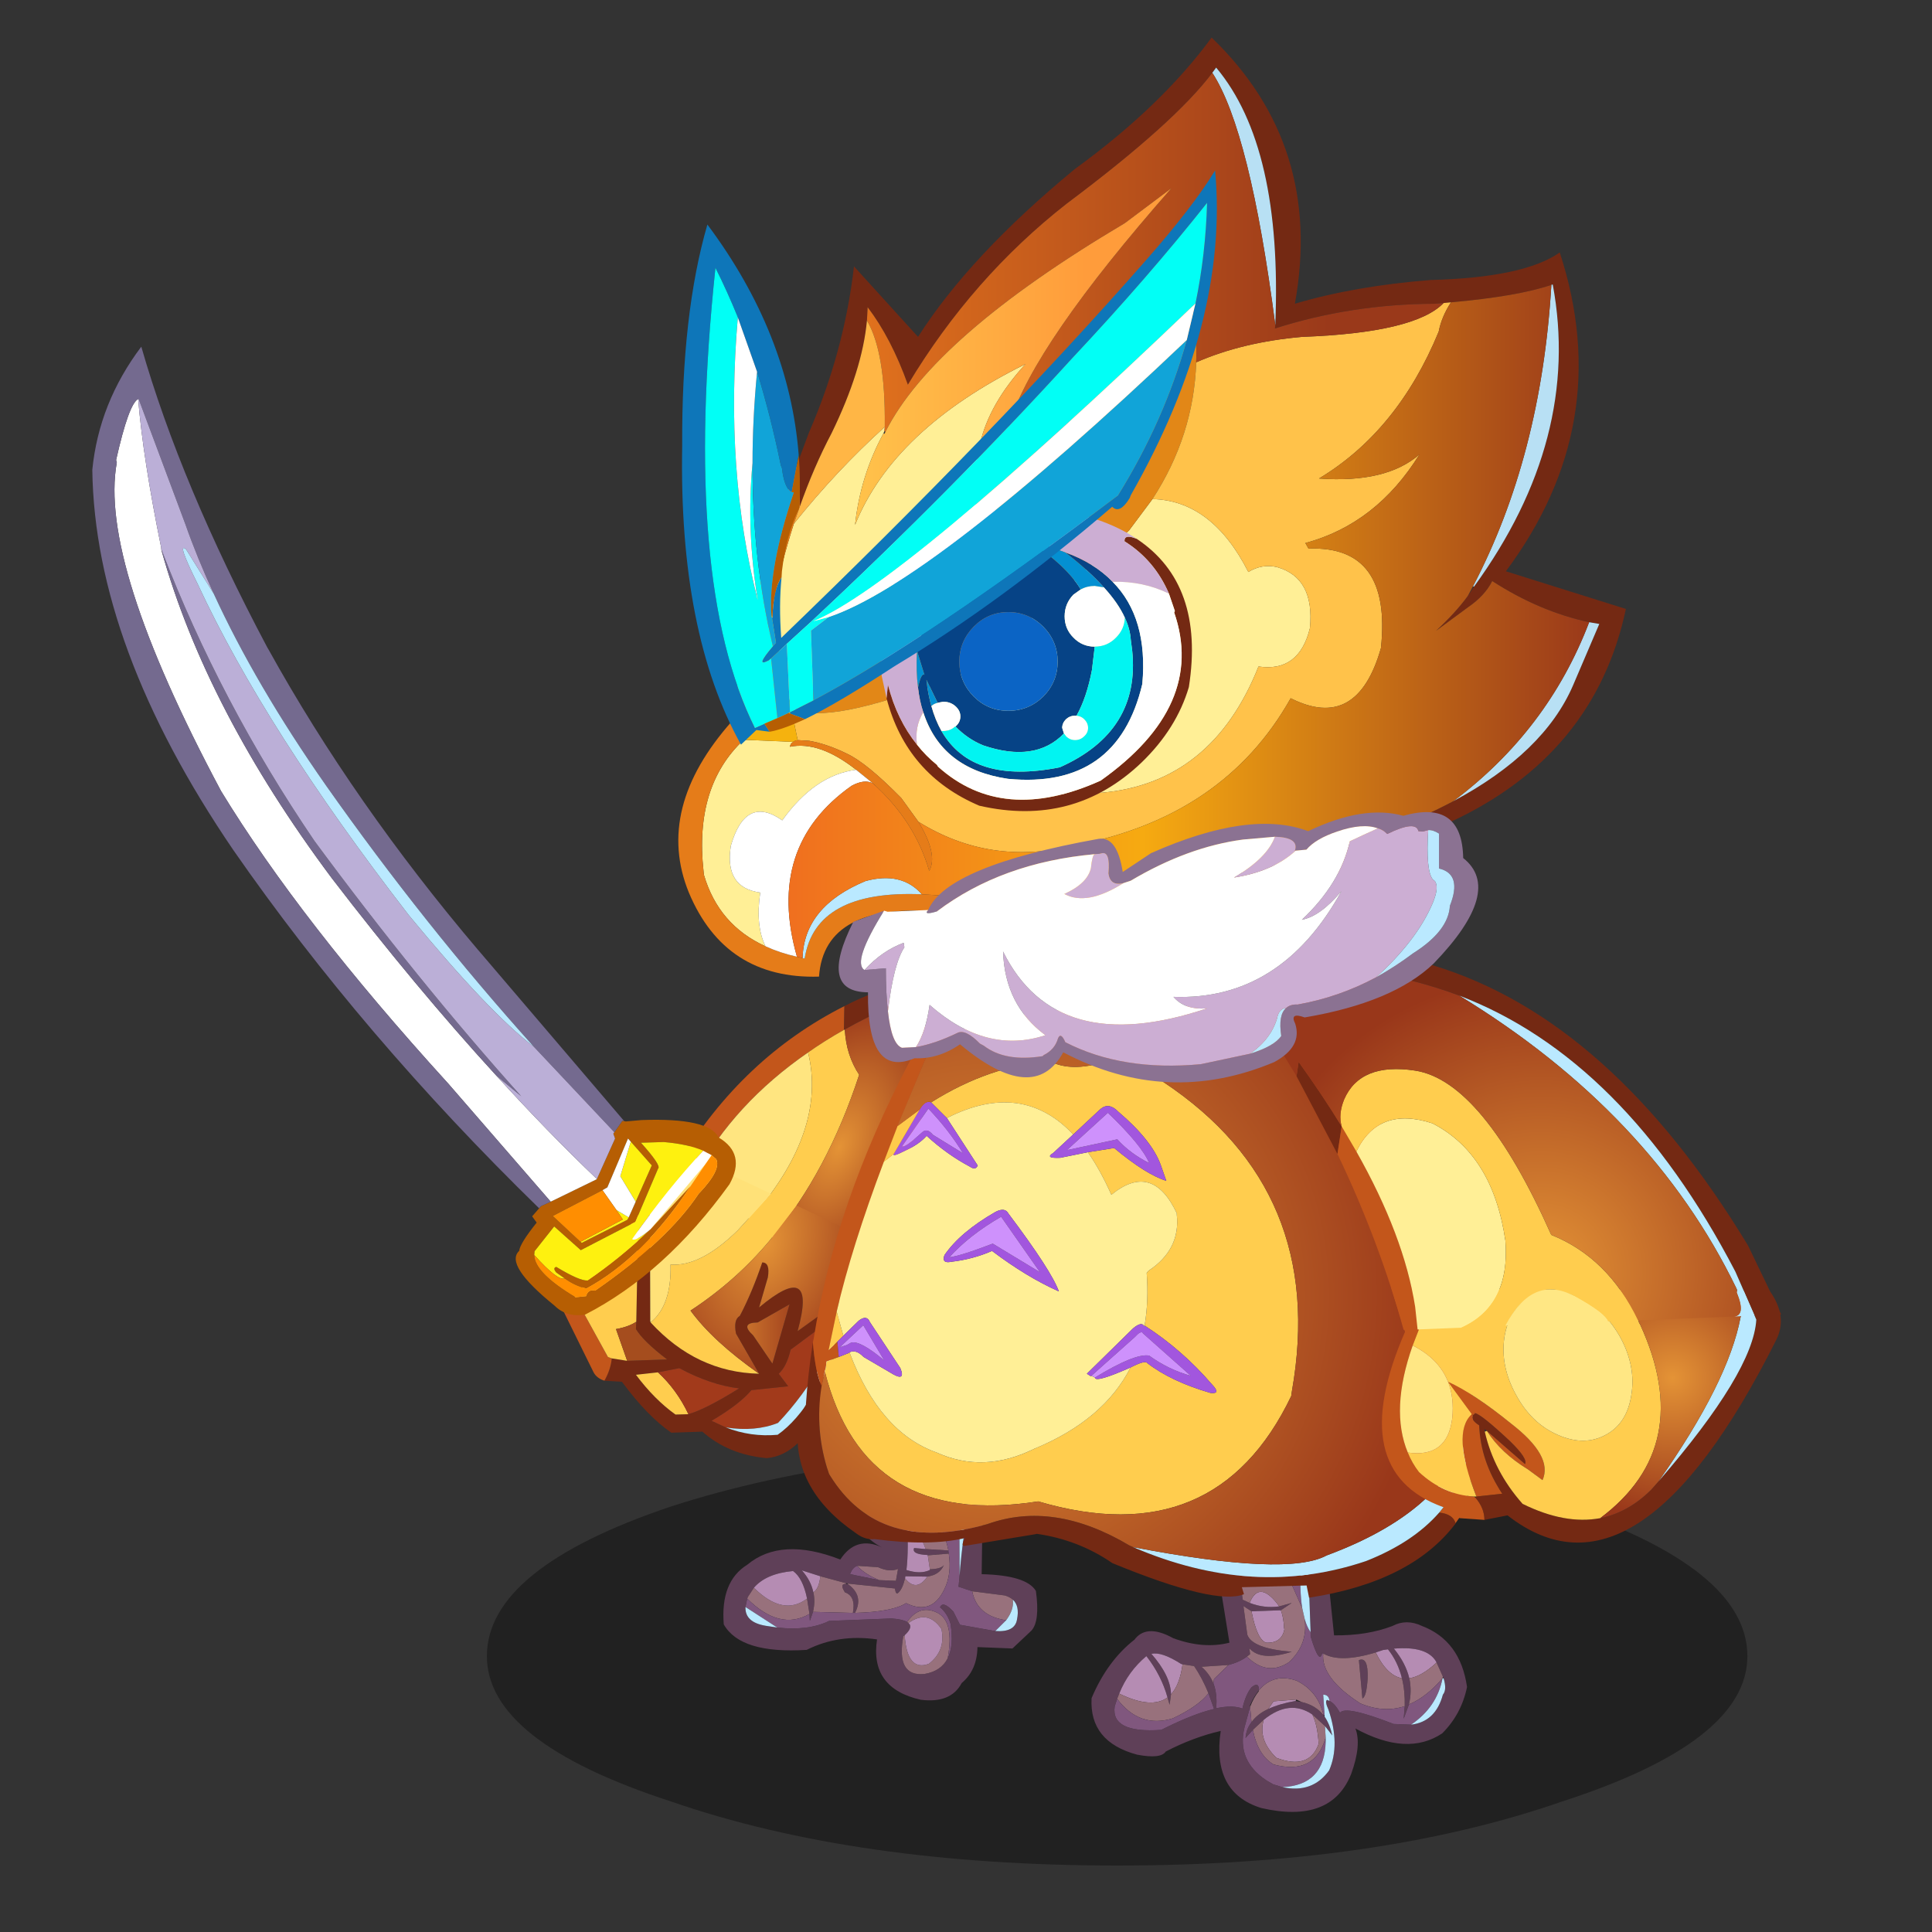 <svg xmlns:ffdec="https://www.free-decompiler.com/flash" xmlns:xlink="http://www.w3.org/1999/xlink" ffdec:objectType="frame" height="90" width="90" xmlns="http://www.w3.org/2000/svg"><rect width="100%" height="100%" fill="#333333" stroke="none"/><use ffdec:characterId="2" height="9.8" transform="matrix(1.058 0 0 1.991 22.681 67.392)" width="55.5" xlink:href="#a"/><use ffdec:characterId="4" height="66.85" transform="matrix(.326 0 0 .325 26.25 46.2)" width="54.95" xlink:href="#b"/><use ffdec:characterId="6" height="35.55" transform="matrix(.326 0 0 .325 50.85 72.85)" width="53.65" xlink:href="#c"/><use ffdec:characterId="8" height="138.85" transform="matrix(.326 0 0 .325 4.3 16.15)" width="91.95" xlink:href="#d"/><use ffdec:characterId="10" height="28.35" transform="matrix(.326 0 0 .325 33.7 70)" width="44.85" xlink:href="#e"/><use ffdec:characterId="12" height="84.85" transform="matrix(.326 0 0 .325 37.15 46.85)" width="96.6" xlink:href="#f"/><use ffdec:characterId="14" height="84.95" transform="matrix(.326 0 0 .325 58.8 44.25)" width="74.15" xlink:href="#g"/><use ffdec:characterId="20" height="149.75" transform="matrix(.326 0 0 .325 31.6 1.75)" width="135.4" xlink:href="#h"/><defs><use ffdec:characterId="1" height="9.8" width="55.5" xlink:href="#i" id="a"/><use ffdec:characterId="3" height="66.85" width="54.95" xlink:href="#j" id="b"/><use ffdec:characterId="5" height="35.55" width="53.65" xlink:href="#k" id="c"/><use ffdec:characterId="7" height="138.85" width="91.95" xlink:href="#l" id="d"/><use ffdec:characterId="9" height="28.35" width="44.85" xlink:href="#m" id="e"/><use ffdec:characterId="11" height="84.85" width="96.6" xlink:href="#n" id="f"/><use ffdec:characterId="13" height="84.95" width="74.15" xlink:href="#o" id="g"/><use ffdec:characterId="15" height="149.75" width="135.4" xlink:href="#p" id="h"/><g id="j" fill-rule="evenodd"><path d="M40.15 2.05 40.1 5.4v.05Q37.35 7 34.95 8.7 24.4 16 18.85 26.25l-2.3-1.85q9-14.95 23.6-22.35" fill="#c3561b"/><path d="M40.15 2.05Q42.35.9 44.75 0l2.6 1.85Q43.3 3.65 40.2 5.4h-.1l.05-3.35" fill="#742913"/><path d="m26.6 32.6-7.75-6.35Q24.4 16 34.95 8.7q2.7 11.1-7.75 23.3l-.6.6" fill="#ffe580"/><path d="M29.85 35.25 26.6 32.6l.6-.6q10.45-12.2 7.75-23.3 2.4-1.7 5.15-3.25h.1q.2 3.65 2.05 6.45-4.5 13.85-12.4 23.35" fill="#ffcd4e"/><path d="M40.2 5.4q3.1-1.75 7.15-3.55l7.6 5.4-13.15 37.8-11.95-9.8q7.9-9.5 12.4-23.35-1.85-2.8-2.05-6.45V5.4" fill="url(#q)"/><path d="m10.7 31.95 1.65-2.1.05 17.45.05.1q6.55 7.15 15.5 7.35L24.65 49q-.4-2 .55-2.55 1.75-3.35 3.2-7.65 1.15 0 .8 2.15l-1.25 4.3q8.4-7.05 5.5 3.4l6.65-4.8-.4 2.05-7.25 5.4q-.55 2.4-1.7 3.45l1.35 1.8-5.25.55q-1.65 2-5.7 4.4l2.05.95q3.55 1.4 7.4 1.05 2.7-1.9 5.15-5.9l2.35-4.1-1.2 5.8q-3 7.1-7.85 7.55-5.5-.5-9.2-3.8l-4.45.15q-3.45-2.4-7.05-7.3l-2.5-.15q.9-1.6 1.05-3.2l2.2.35 5.7-.2q-3.4-2.6-4.45-4.35l.05-1.05.3-15.35m7.15 28.6q2.45-.7 7.25-3.7-4.1-.5-8.55-2.9l-3.05.6-3.15.35Q13 58.45 16 60.6l1.85-.05m9.25-11.3 2.75 4.05 2.45-8.5-4.55 2.6q-2.6.05-.65 1.85" fill="#742913"/><path d="M6.9 52.55q-.15 1.6-1.05 3.2-1.1-.35-1.55-1.2L0 45.8l1.6-2.1 4.75 8.65.55.2" fill="#c3561b"/><path d="m10.7 31.95-.3 15.35q-1.15.75-2.9 1.05l1.6 4.55-2.2-.35-.55-.2L1.6 43.7l9.1-11.75m17.25 22.8q-8.95-.2-15.5-7.35l.05-.05q2.95-2.45 2.8-8.25 4.25.35 9.6-4.9l4.75-5.25 3.65 1.7-3.75 4.9Q24.7 41.4 18.15 45.7q3.2 4.4 9.8 9.05m-14.45-.2q2.7 2.5 4.35 6L16 60.6q-3-2.15-5.65-5.7l3.15-.35" fill="#ffcd4e"/><path d="m10.4 47.3-.05 1.05q1.05 1.75 4.45 4.35l-5.7.2-1.6-4.55q1.75-.3 2.9-1.05" fill="#a54d1e"/><path d="m12.4 47.3-.05-17.45 5-6.7 12.3 5.8-4.75 5.25q-5.35 5.25-9.6 4.9.15 5.8-2.8 8.25l-.1-.05" fill="#ffe178"/><path d="m23.2 62.45-2.05-.95q4.05-2.4 5.7-4.4l5.25-.55-1.35-1.8q1.15-1.05 1.7-3.45l7.25-5.4-.65 2.95-1.95 4.2q-2.9 5-6.45 8.75-3.25 1.3-7.45.65m-9.7-7.9 3.05-.6q4.45 2.4 8.55 2.9-4.8 3-7.25 3.7-1.65-3.5-4.35-6" fill="#a23a1b"/><path d="m38.1 53.5-2.35 4.1q-2.45 4-5.15 5.9-3.85.35-7.4-1.05 4.2.65 7.45-.65 3.55-3.75 6.45-8.75l1.95-4.2-.95 4.65" fill="#bae9ff"/><path d="M27.1 49.25q-1.95-1.8.65-1.85l4.55-2.6-2.45 8.5-2.75-4.05" fill="url(#r)"/><path d="m40.1 43.85-6.65 4.8q2.9-10.45-5.5-3.4l1.25-4.3q.35-2.15-.8-2.15-1.45 4.3-3.2 7.65-.95.55-.55 2.55l3.3 5.75q-6.6-4.65-9.8-9.05 6.55-4.3 11.4-10.15l3.75-4.9 8.7 4.1-1.9 9.1" fill="url(#s)"/></g><g id="k" fill-rule="evenodd"><path d="M30.95.2 33.6 0l1.05 10.25Q39.4 10.3 43 8.9q2-1.05 4.2 0 5.5 2.1 6.45 8.75-.8 3.9-3.55 6.65-5 3.35-12.4-.7.9 2.35-.6 6.5-2.85 7.2-12.85 4.9-7.1-2.2-5.8-11.05-3.9.9-7.85 2.95-.7 1.1-4.1.45-6.85-1.85-6.5-8.1 2.25-5.35 6.15-8.4l.15-.2q1.75-2 5.35 0 4.3 1.6 8.05.65L18.05 1.05 21 .85l.6 4.3 1 .45q2.05.8 4.2.5l1.8-.5-1.55 1.05-4.2.15-1.15-.75.55 4.1q.7 2 6.35 2.45-4.4 1.4-6.05-.5l.1.85-.45.35q-1.1.8-2.65 1.2l-3.85.25q1.15 1 1.7 2.35.6 1.6.4 3.6 2.4-.5 3.75.05.45-2 1.3-3.05 1.1-.9 1.05.45-.7.85-1.25 2.1v.25l-.8 2.95Q20.7 28.2 25 31.05l.95.55 1.3.4q4.3.95 6.7-2.4 1.6-3.7-.1-8.7-.55-1.2-.2-1.4l.35.15q.75.35 1.5 1.7.75-1.1 7.65 1.6l2.5.1q3.5-.4 4.55-4.3.6-.7.1-2.35l-.1-.25-.9-2-.1-.2q-1.35-2.2-6-1.8 1.7 2.1 2.2 4.25.4 1.85-.05 3.75l-.75 2.05.15-1.8q.05-2.2-.4-4-.6-2.4-2-4.15l-.7.1-1.05.35q-5.1 1.55-7.5.15l-.15-.1v.05q-.4 1.75-1.65-2.4v-.6L30.95.2M16.7 18.55q-.9-2.2-2.05-3.9L13 14.4l-.2-.05q-2.8-1.8-4.25-1.45 2.75 3.15 2.8 5.8l-.2 1.5-.3-1.05q-.9-3.2-3-5.9H7.8q-2.6 2.2-3.85 5.35l-.3.75-.35 1.1q-.55 3.85 6.65 3.35 4.55-2.3 7.55-3l-.8-2.25m6.15 4.15q.8-1.15 2.4-1.9 1.6-.75 3.9-1.15l.85.15q2 .45 3.15 1.9l.15.2q.75 1.1 1.1 2.7l-1.05-1.35-1.8-1.65q-3.25-2.25-6.95.75l-1.55 1.45L22 24.95q.1-1.3.85-2.25m15.85-3.4-.5-5.5q1.35-.55 1.25 2.6-.15 2.6-.75 2.9" fill="#5f4058"/><path d="M27.05 6.65q.4 1.1.45 2.5l.05.25q-.4 2-2.6 1.9-1.3-.4-2.1-4.5l4.2-.15m-4.45-1.1q1.35-3.2 4 .25l.2.3q-2.15.3-4.2-.5v-.05M3.95 18.6q1.25-3.15 3.85-5.35h.05q2.1 2.7 3 5.9-2.3 1.7-6.9-.55m7.4.1q-.05-2.65-2.8-5.8 1.45-.35 4.25 1.45l.2.05q-.4 2.95-1.65 4.3m13.9 2.1.75-1.1 3.25-.25-.1.2q-2.3.4-3.9 1.15m-.65 1.55q3.7-3 6.95-.75.75 1.55.9 4.2-1.35 3.8-6.05 2-2.65-2.6-1.8-5.45m20.8-5.95q-.5-2.15-2.2-4.25 4.65-.4 6 1.8l.1.2q-2.15 2-3.9 2.25m-4.8-3.7 1.05-.35.7-.1q1.4 1.75 2 4.15-2.15-.4-3.75-3.7" fill="#b58cb3"/><path d="m27 .45 1.75 2.85 1.35 3.05.35 1.55q.5 3.65-2.25 6.2-3.1 2.05-6-.8l.45-.35-.1-.85q1.65 1.9 6.05.5-5.65-.45-6.35-2.45l-.55-4.1 1.15.75q.8 4.1 2.1 4.5 2.2.1 2.6-1.9l-.05-.25q-.05-1.4-.45-2.5L28.6 5.6l-1.8.5-.2-.3q-2.65-3.45-4-.25v.05l-1-.45-.6-4.3 6-.4M13 14.4l1.65.25q1.15 1.7 2.05 3.9-1.4 1.85-5.1 3.6-4.75 1.45-7.95-2.8l.3-.75q4.6 2.25 6.9.55l.3 1.05.2-1.5q1.25-1.35 1.65-4.3m4.4 2.7q-.55-1.35-1.7-2.35l3.85-.25-2.05 2-.1.6m5.25 3.4q.55-1.4 1.25-2.25v-.1q2.1-2.55 5.4-1.4 3.05 1.5 3.85 4.95Q32 20.25 30 19.8l-.75-.35-3.25.25-.75 1.1q-1.6.75-2.4 1.9l-.2-2.2m27.5-4.1q-2.3 2.7-4.8 3.75.45-1.9.05-3.75 1.75-.25 3.9-2.25l.9 2-.05.25m-5.4 4q-3.05 1-6.35-.4-5.65-3.65-5.3-7.15 2.4 1.4 7.5-.15 1.6 3.3 3.75 3.7.45 1.8.4 4m-21.7 3.4 1.55-1.45q-.85 2.85 1.8 5.45 4.7 1.8 6.05-2-.15-2.65-.9-4.2l1.8 1.65.1 1.65Q31.9 30.35 26 28.75q-2.25-1.35-2.95-4.95m15.65-4.5q.6-.3.75-2.9.1-3.15-1.25-2.6l.5 5.5" fill="#98717c"/><path d="m27 .45 2.9-.2q-.2 3.6.2 6.1L28.75 3.3 27 .45M22.2 13.3q2.9 2.85 6 .8 2.75-2.55 2.25-6.2.3 1.1.85 1.9v.6q1.25 4.15 1.65 2.4l.15.05q-.35 3.5 5.3 7.15 3.3 1.4 6.35.4l-.15 1.8.75-2.05q2.5-1.05 4.8-3.75-.8 4.15-4.5 6.65l-2.5-.1q-6.9-2.7-7.65-1.6-.75-1.35-1.5-1.7-.1-.9-.9-.9l.2 2.95h-.15q-.8-3.45-3.85-4.95-3.3-1.15-5.4 1.4.05-1.35-1.05-.45-.85 1.05-1.3 3.05-1.35-.55-3.75-.05.2-2-.4-3.6l.1-.6 2.05-2q1.55-.4 2.65-1.2m-5.5 5.25.8 2.25q-3 .7-7.55 3-7.2.5-6.65-3.35l.35-1.1q3.2 4.25 7.95 2.8 3.7-1.75 5.1-3.6M27.25 32l-1.3-.4-.95-.55q-4.3-2.85-3.15-7.6l.8-2.95.2 2.2q-.75.95-.85 2.25l1.05-1.15q.7 3.6 2.95 4.95 5.9 1.6 7.45-3.85v.6q-.15 6.25-6.2 6.5" fill="#80577e"/><path d="M30.1 6.35q-.4-2.5-.2-6.1L30.95.2l.35 9.6q-.55-.8-.85-1.9l-.35-1.55m3.2 15.35-.2-2.95q.8 0 .9.9l-.35-.15q-.35.2.2 1.4 1.7 5 .1 8.7-2.4 3.35-6.7 2.4 6.05-.25 6.2-6.5v-.6l-.1-1.65 1.05 1.35q-.35-1.6-1.1-2.7v-.2m12.35 1.35q3.7-2.5 4.5-6.65h.15q.5 1.65-.1 2.35-1.05 3.9-4.55 4.3" fill="#bae9ff"/></g><g id="l" fill-rule="evenodd"><path d="m65.5 122.55 6.55-3.2.05-.05 2.6-5.8-.25-.7.15-.2 1.15-1.65.25.05.25.05 2.25-.2q9.6-.35 11 2.5 3.95 2.35 1.55 6.7-9.2 12.8-20.65 18.7-2.65.4-4.35-1.3-7.2-5.85-5.05-7.85.1-1.05 2.5-4.05l-.65-.9 1-1.15.25-.3 1.4-.65m21.8-7.3q-2.15-.95-5.65-1.25l-3.25.1q2.95 3.3 2.45 3.7l-3.25 7.65-7.8 4.05-3.8-3.4-2.8 3.55-.05.55q.05 2.55 5.9 6.05l1.45-.15h.05q.3-1.05 1.3-.8l.15-.1q10.25-7.15 14.65-13.8l.05-.05.1-.1q3.1-3.3 2.35-4.8l-.65-.55-1.2-.65m-19.8 18.3-1.2-.85q-.55-.65 0-.8 3.3 2 4.45 1.95 4.6-3.15 8.85-7.2l.35-.35 5.55-6q-6.8 10.3-14.9 14.7-1.65-.4-3.1-1.45m9.45-19.6-.4-.45-2.95 7-.7.4-7.1 3.7 3.95 3.7.2.15 6.5-3.3.2-.35 1-2.25 2.3-5.2-3-3.4" fill="#b65e03"/><path d="m63.15 130.2.05-.55 2.8-3.55 3.8 3.4 7.8-4.05 3.25-7.65q.5-.4-2.45-3.7l3.25-.1q3.5.3 5.65 1.25-5.1 5.45-10.15 12.65.35.45 2.45-1.25-4.25 4.05-8.85 7.2-1.15.05-4.45-1.95-.55.15 0 .8l1.2.85q-1 .4-4.35-3.35m14.5-7.65-2.2-3.65 1.5-4.95 3 3.4-2.3 5.2m-2.75 1.2 1.75 1.05-.2.35-6.5 3.3-.2-.15 6.05-3.2-.9-1.35" fill="#fef10f"/><path d="m65.5 122.55-14.7-17-.05-.05Q29.7 82.3 18.4 63.7.9 30.8 3.5 16.6l-.1-.35Q5.2 8.2 6.55 7.5q.7 8.55 3.3 21.35v.2l.05.15v.05q6.4 22.85 24.3 46.9 12 15.7 23.55 28.35 7.25 8 14.35 14.8l-.05.05-6.55 3.2m21.8-7.3 1.2.65-.8 1.15-7.95 9.45-.15.15q-2.1 1.7-2.45 1.25 5.05-7.2 10.15-12.65m-10.35-1.3-1.5 4.95 2.2 3.65-1 2.25-1.75-1.05-2-2.85.7-.4 2.95-7 .4.45" fill="#fff"/><path d="m88.5 115.9.65.55q.75 1.5-2.35 4.8l-.1.1-.05.05q-4.4 6.65-14.65 13.8l-.15.1q-1-.25-1.3.8h-.05l-1.45.15q-5.85-3.5-5.9-6.05 3.35 3.75 4.35 3.35 1.45 1.05 3.1 1.45 8.1-4.4 14.9-14.7l2.2-3.25.8-1.15m-15.6 5 2 2.85.9 1.35-6.05 3.2-3.95-3.7 7.1-3.7" fill="#ff8e01"/><path d="M6.55 7.5q-1.35.7-3.15 8.75l.1.35Q.9 30.8 18.4 63.7q11.3 18.6 32.35 41.8l.05.05 14.7 17-1.4.65-.25.3Q38.6 98.8 20.15 72.15.35 43 0 17.65.95 8.05 7 0q5.65 19.75 18 43.1l.15.25q12.2 22.1 30 43.15l.05.05L76 111l-.25-.05-1.15 1.65-11.5-12.25Q47.45 82.9 33.4 62.9 23.35 48.5 17.35 35.4 15 30.3 13.3 25.45l-6.7-18-.05.05m51.2 97Q46.2 91.85 34.2 76.15 16.3 52.1 9.9 29.25h.05q8.25 21.6 21.8 41.6Q46.5 90.9 61.3 107.45l-3.55-2.95" fill="#746a8f"/><path d="M72.1 119.3q-7.1-6.8-14.35-14.8l3.55 2.95Q46.5 90.9 31.75 70.85q-13.55-20-21.8-41.6l-.1-.2v-.2q-2.6-12.8-3.3-21.35l.05-.05 6.7 18q1.7 4.85 4.05 9.95l-3.95-6.35Q12 27.85 15.05 34 24.7 54.85 45.2 81.45q11.45 13.95 17.9 18.9l11.5 12.25-.15.2.25.7-2.6 5.8" fill="#bbafd7"/><path d="M17.35 35.4q6 13.1 16.05 27.5 14.05 20 29.7 37.45-6.45-4.95-17.9-18.9Q24.7 54.85 15.05 34 12 27.85 13.4 29.05l3.95 6.35" fill="#bae9ff"/></g><g id="m" fill-rule="evenodd"><path d="m3.4 13.75-.25 1.2q-.1 2.2 2.9 2.7l1.65.25q4.45.5 7.4-.95l8.9-.35q1.55.1 2.25.5l.2.15q.7.6-.55 1.75l-.2.15q-1.05 5.85 3.05 5.4 2.35-.4 3.3-2.25.9-1.8.4-4.95-.45-1.5-1.5-2.35.4-1 1.9.6l.95 1.9 4.45.8.6.1q2.8.2 3.1-1.65.4-1.95-.6-2.85-.45-.4-1.15-.6l-4.65-.6-1.95-.65.15-1.6Q34.15 4.9 35.2.2l1.85-.2-.15 10.25q6.4.15 7.75 2.4.6 4.35-.65 5.7l-2.7 2.55-5-.2q-.05 3.3-2.25 5.15-1.55 2.95-5.85 2.4-7.3-1.65-6.25-8.65-5.5-.8-10.05 1.5-9.45.6-11.85-3.65-.5-6.15 3.35-8.55 4.85-4.05 13.3-.75 2.25-3.45 5.95-1.75-2.9-1.45-3.85-4.45l7.4-.8v.55q.3 5.1-.05 7.95 2 .65 3.35 0v-.1q1.6-.05 2-.6-.6 1.4-2.4 1.65l-3.1-.05-.05.3q-.35 1.5-.95 2.05-.35.4-.5-.6l-6.7-.7-.25-.05-3.7-1-2.65-.85q1.3 1.45 1.65 3.15.3 1.3-.05 2.8l-.45 1.3-.05-1-.35-2.2q-.6-2.95-2-3.95-3.85.35-5.6 2.4l-.85 1.3-.1.25m28.75-6.9V7l.05.3-3 .25-.05-.05q-2.3-.1-1.9-1l1.65.15 3.25.2M18.8 15.8h-.3q.45-2.4-1.15-2.95l-.05-.1q-.7-1.15.2-1.1h.25q2.35 1.65 1.05 4.15m3.45-4.7 2.4.1.3-1.7q-1.25.5-2.85-.25l-3-.2q-.7.3-1 1.2l4.15.85" fill="#5f4058"/><path d="M26.25 17.1q1.8-2.6 4.35-1.3 2.4 1.25 1.45 6.5-.95 1.85-3.3 2.25-4.1.45-3.05-5.4l.2-.15q.35 5.25 3.45 4.1 2.45-1.9 1.8-5-1.95-2.85-4.7-.85l-.2-.15m14.15-.25q-4.15-.6-4.85-4.15l4.65.6q.7.2 1.15.6.2 1.4-.95 2.95M29.85.75q1.75 3.4 2.3 6.1l-3.25-.2q-.85-2.35-2.7-4.95v-.55l3.65-.4M32.2 7.3q.45 2.95-.65 5.15-1.8 3.75-5.45 1.95-1.95 1.25-7.3 1.4 1.3-2.5-1.05-4.15l.05-.05 6.7.7q.15 1 .5.6.6-.55.95-2.05 1.6 2 3.15-.2v-.05q1.8-.25 2.4-1.65-.4.55-2 .6l-.3-2 3-.25m-13.7 8.5-5.7-.15q.35-1.5.05-2.8.8-.5 1-2.3l3.7 1-.05.1q-.9-.05-.2 1.1l.05.1q1.6.55 1.15 2.95m-6.2.15q-4.25 2.45-8.9-2.2l.1-.25.85-1.3q4.2 4.15 7.6 1.55l.35 2.2m6.8-6.9 3 .2q1.6.75 2.85.25l-.3 1.7-2.4-.1q-2.05-.85-3.15-2.05" fill="#98717c"/><path d="m3.15 14.95.25-1.2q4.65 4.65 8.9 2.2l.05 1 .45-1.3 5.7.15h.3q5.35-.15 7.3-1.4 3.65 1.8 5.45-1.95 1.1-2.2.65-5.15l-.05-.3v-.15q-.55-2.7-2.3-6.1l3.85-.4.05 10.1-.15 1.6 1.95.65q.7 3.55 4.85 4.15l-1.55 1.55-.6-.1-4.45-.8-.95-1.9q-1.5-1.6-1.9-.6 1.05.85 1.5 2.35.5 3.15-.4 4.95.95-5.25-1.45-6.5-2.55-1.3-4.35 1.3-.7-.4-2.25-.5l-8.9.35q-2.95 1.45-7.4.95l-4.55-2.95m19.1-3.85-4.15-.85q.3-.9 1-1.2 1.1 1.2 3.15 2.05" fill="#80577e"/><path d="M4.35 12.2q1.75-2.05 5.6-2.4 1.4 1 2 3.95-3.4 2.6-7.6-1.55m8.5.65q-.35-1.7-1.65-3.15l2.65.85q-.2 1.8-1 2.3m13.1-2 .05-.3 3.1.05v.05q-1.55 2.2-3.15.2m3.55-1.3v.1q-1.35.65-3.35 0 .35-2.85.05-7.95 1.85 2.6 2.7 4.95l-1.65-.15q-.4.9 1.9 1l.05.05.3 2M25.9 19q1.25-1.15.55-1.75 2.75-2 4.7.85.65 3.1-1.8 5-3.1 1.15-3.45-4.1" fill="#b58cb3"/><path d="M3.15 14.95 7.7 17.9l-1.65-.25q-3-.5-2.9-2.7m35.7 3.45 1.55-1.55q1.15-1.55.95-2.95 1 .9.6 2.85-.3 1.85-3.1 1.65m-5.1-7.95L33.7.35 35.2.2q-1.05 4.7-1.45 10.25" fill="#bae9ff"/></g><g id="n" fill-rule="evenodd"><path d="M3.45 54.5Q2.4 60.95 4.5 67.1l.15.25q7 11.35 22.5 6.95 9.45-3.4 20.25 3.05l.45.2.1.05q17.25 7.45 33.3 2 6.7-2.65 10.45-6.95 1.95.2 2.35 1.55-6.3 8.4-20.95 10.65l-.35-1.75-9.25.25.3 1Q59.8 86 45 79.9q-4.85-3.35-10.8-4.2l-.2.05-9.95 1.65q-.85.2-.1-1.1-5.05 1.2-12.95.15-1.35.15-2.65-.85-9-6.2-8.3-15.1.1-1.5 1.15-3.3.3-4.45 1-8.95.35 4.35 1.25 6.25" fill="#742913"/><path d="M19.15 5.5 14.3 17.25l-1.95 5.1q-4.6 12.2-6.75 21.5l-1.15 5.5 1.25-1.2.2 2.2-1.75.65-.1.9-.15.5-.45 2.1q-.9-1.9-1.25-6.25l.1-.45Q5.4 28.2 16.1 7.85q1.25-1.3 3.05-2.35m77.3 53.2.05.05q.45 7.9-1.55 14.1l-.9 1.3v.05q-.4-1.35-2.35-1.55 4.75-5.6 4.75-13.95" fill="#c3561b"/><path d="M47.95 77.6Q70 81.85 75.6 78.8q18.6-6.9 20.85-20.1 0 8.35-4.75 13.95-3.75 4.3-10.45 6.95-16.05 5.45-33.3-2" fill="#bae9ff"/><path d="M19.1 13.85Q27.45 8.6 35.9 8h.25q2.95 1.5 7.6.1l.45-.05q3.05-.35 7.85 2.7l.25.2q23.4 15.6 18.35 44.3l-.1.7q-10.8 22.6-36.15 15.1Q9.55 74.95 3.9 52.4l.15-.5.1-.9 1.75-.65 1.5-.6h.05q4.3 11.4 12.45 14.3 6.7 3.05 13.95-.55 9.9-4.1 13.75-11.65 2.05-1.05 2.35-.65 3.4 2.65 9.05 4.3 1.6.2.2-1.25-4.25-4.95-9.6-8.4.6-3.5.3-7.55l.25-.3q4.6-3.05 4.05-8.05v-.2q-3.5-7.45-9.35-2.65-1.55-3.5-3.35-6.1l3.75-.6q4.55 3.8 7.45 4.7l-.8-2.3q-1.3-3.55-6.05-7.6-1.35-1.4-2.55-.4l-3.9 3.65q-7.35-7.8-18.05-2.35l-2.25-2.25m-13.5 30 .95 3.45-.85.85-1.25 1.2 1.15-5.5m28.8 27.2-.05-.05.05.05" fill="#ffcd4e"/><path d="m39.4 18.45-2.85 2.65q-1.3.8 1 .7l3.95-.8q1.8 2.6 3.35 6.1 5.85-4.8 9.35 2.65v.2q.55 5-4.05 8.05l-.25.3q.3 4.05-.3 7.55l-.05.05v.05q-.35-.75-1.6.3l-6.6 6.5.55.35.1-.05.5.25q.05.8 5.1-1.45-3.85 7.55-13.75 11.65-7.25 3.6-13.95.55-8.15-2.9-12.45-14.3l-.05-.05q.95-.5 2.05.65l3.75 2.2q2.35 1.5 1.5-.6l-4.35-6.6q-.45-1.1-1.6-.2l-2.2 2.15-.95-3.45q2.15-9.3 6.75-21.5l1.15-.9.2-.2h.05q-.25.5 1.7-.5 1.95-.9 3-2.1 2.95 2.7 6.15 4.4.85.6 1.15-.15l-4.4-6.8q10.7-5.45 18.05 2.35M30.15 29.8q-.5-.95-1.85-.25-5.05 2.9-7.3 6.2-.45 1.25 1 .95 3.05-.35 5.8-1.55 4.95 3.75 9.55 5.8Q36.3 38 30.15 29.8" fill="#ffef96"/><path d="M17.45 14.9q.8-1.4 1.65-1.05l2.25 2.25 4.4 6.8q-.3.75-1.15.15-3.2-1.7-6.15-4.4-1.05 1.2-3 2.1-1.95 1-1.7.5l3.7-6.35M41.5 21l-3.95.8q-2.3.1-1-.7l2.85-2.65 3.9-3.65q1.2-1 2.55.4 4.75 4.05 6.05 7.6l.8 2.3q-2.9-.9-7.45-4.7l-3.75.6M6.55 47.3l2.2-2.15q1.15-.9 1.6.2l4.35 6.6q.85 2.1-1.5.6l-3.75-2.2q-1.1-1.15-2.05-.65v.05l-1.5.6-.2-2.2.85-.85m41.05 4.55q-5.05 2.25-5.1 1.45 5.7-3.5 7.75-3.15 2.75 2 5.95 2.9l-6.85-6.1v-.05q-.3-.35-1.15.6L42 53.05l-.1.05-.55-.35 6.6-6.5q1.25-1.05 1.6-.3l.05-.1q5.35 3.45 9.6 8.4 1.4 1.45-.2 1.25-5.65-1.65-9.05-4.3-.3-.4-2.35.65m-3.25-36.5L38.5 20.7l7.2-1.55q1.85 2.05 4.55 3.4-1.05-2.55-5.9-7.2M30.15 29.8q6.15 8.2 7.2 11.15-4.6-2.05-9.55-5.8-2.75 1.2-5.8 1.55-1.45.3-1-.95 2.25-3.3 7.3-6.2 1.35-.7 1.85.25m-12.4-11.6q.75-.75 1.6.3l4.3 2.65q-2-3.3-4.95-6.4l-3.75 5.4q.4.25 2.8-1.95M9.4 45.8l-3.35 3.15.95-.3.65-.35q1.25-.4 4.75 2.55l-3-5.05m12.3-9.75q1.5-.15 6.2-1.95l6.75 4.1-5.55-7.95q-4.5 2.6-7.4 5.8" fill="#a256de"/><path d="m14.3 17.25 3.15-2.35-3.7 6.35h-.05l-.2.2-1.15.9 1.95-5.1" fill="#fecb4b"/><path d="m42.5 53.3-.5-.25 6.2-5.55q.85-.95 1.15-.6v.05l6.85 6.1q-3.2-.9-5.95-2.9-2.05-.35-7.75 3.15m1.85-37.95q4.85 4.65 5.9 7.2-2.7-1.35-4.55-3.4l-7.2 1.55 5.85-5.35m-26.6 2.85q-2.4 2.2-2.8 1.95l3.75-5.4q2.95 3.1 4.95 6.4l-4.3-2.65q-.85-1.05-1.6-.3M9.4 45.8l3 5.05Q8.9 47.9 7.65 48.3l-.65.35-.95.3L9.4 45.8m12.3-9.75q2.9-3.2 7.4-5.8l5.55 7.95-6.75-4.1q-4.7 1.8-6.2 1.95" fill="#ce91fc"/><path d="m19.15 5.5.3-.2q13.3-7.7 55.3-4.2l.15.2q20 35 21.55 56.85v.55Q94.2 71.9 75.6 78.8q-5.6 3.05-27.65-1.2l-.1-.05-.45-.2Q36.6 70.9 27.15 74.3q-15.5 4.4-22.5-6.95l-.15-.25q-2.1-6.15-1.05-12.6l.45-2.1q5.65 22.55 30.5 18.65 25.35 7.5 36.15-15.1l.1-.7q5.05-28.7-18.35-44.3l-.25-.2q-4.8-3.05-7.85-2.7l-.45.05q-4.65 1.4-7.6-.1h-.25q-8.45.6-16.8 5.85-.85-.35-1.65 1.05l-3.15 2.35L19.15 5.5" fill="url(#t)"/></g><g id="o" fill-rule="evenodd"><path d="M31.75 81.7q0-1.7-1.3-3.2l.15-.15 3.7-.4q-3.1-4.65-3.3-9.8-1.25-.8-.9-1.4v-.05l.3-.25v-.05q.85.1 5.05 4.05 2.55 2.5 2.1 3.25l-5.45-4.75-.35-.3.05.4q1.3 5.7 5.4 10.35 6.05 3 11.1 2.05 4-.8 7.3-4.1l1.05-1.2Q70.15 60.5 70.6 53l-1.75-4.1 3.75.1q2.5 3.6.85 6.9-19.85 39.7-38.4 25.15l-3.3.65" fill="#742913"/><path d="M21.5 48.55q.85 3.15.85 5.95l-.85 2.2q-3.25 9.2-.7 15.35.6 1.5 1.6 2.8 3.5 3.25 7.85 3.5l.2.15q1.3 1.5 1.3 3.2l-3.55-.25q-1.6-1.4-2.4-1.6-14.05-5.15-5.4-25.1l-1.95-6.25 3.05.05m5.05 13.35q3.8 1.75 8.95 5.95 6.1 4.7 4.55 8.15l-2.1-1.55q-3.85-2.35-5.85-5.5l5.45 4.75q.45-.75-2.1-3.25-4.2-3.95-5.05-4.05h-.05l.05.05-.3.25-.15-.15-3.4-4.65m3.35 4.7.2.15q-.35.6.9 1.4.2 5.15 3.3 9.8l-3.7.4q-3.55-9.1-.7-11.75" fill="#c3561b"/><path d="M38.35 49.75q-3.1 1.7-3.75 5.8-.6 4.1 1.65 8.2 2.2 4.1 5.95 5.75 3.8 1.7 6.9 0 3.05-1.65 3.65-5.75.65-4.05-1.55-8.15-2.25-4.1-6.05-5.8-1.85-.85-3.55-.85-1.7 0-3.25.8M21.5 56.7l.85-2.2q0-2.8-.85-5.95l29.7.2q2.2 2.95 2.65 4.7l.15.25q8 17.45-5.7 27.75-5.05.95-11.1-2.05-4.1-4.65-5.4-10.35l.3-.1q2 3.15 5.85 5.5l2.1 1.55q1.55-3.45-4.55-8.15-5.15-4.2-8.95-5.95-1.3-3.3-5.05-5.2m8.75 21.65q-4.35-.25-7.85-3.5-1-1.3-1.6-2.8 5.65.8 6.35-4.9.3-2.95-.6-5.25l3.4 4.65-.05.05q-2.85 2.65.7 11.75h-.35" fill="#ffcd4e"/><path d="M38.35 49.75q1.55-.8 3.25-.8t3.55.85q3.8 1.7 6.05 5.8 2.2 4.1 1.55 8.15-.6 4.1-3.65 5.75-3.1 1.7-6.9 0-3.75-1.65-5.95-5.75-2.25-4.1-1.65-8.2.65-4.1 3.75-5.8M20.8 72.05q-2.55-6.15.7-15.35 3.75 1.9 5.05 5.2.9 2.3.6 5.25-.7 5.7-6.35 4.9" fill="#ffe784"/><path d="M68.85 48.9 70.6 53q-.45 7.5-13.95 23.15 9.95-14.2 11.7-23.5.6-1.05-.4-3.75h.9" fill="#bae9ff"/><path d="M48.3 81.45Q62 71.15 54 53.7l-.15-.25q-.45-1.75-2.65-4.7l16.75.15q1 2.7.4 3.75-1.75 9.3-11.7 23.5l-1.05 1.2q-3.3 3.3-7.3 4.1" fill="url(#u)"/><path d="m8.7.8.7-.8 14.95 2.2Q49.8 9.9 69.4 42.35l.15.3 4.6 9.6-3.8.15-2.75-6.3Q51.75 15.6 28.15 6.55q-3.2-1.2-6.5-2.05L8.7.8m2.05 28.45L4.9 18.1l.3-2.05q3.4 4.75 6.15 9.25l-.6 3.95" fill="#742913"/><path d="m22.2 54.4-1.9.05h-.1q-3.45-12.6-9.45-25.2l.6-3.95 2.1 3.6q6.8 12.05 8.4 22.25l.35 3.25" fill="#c3561b"/><path d="m28.45 54.15-6.25.25-.35-3.25q-1.6-10.2-8.4-22.25 3.15-6.55 10.85-4.05 8.65 4.45 10.45 16.85.7 9.3-6.3 12.45" fill="#ffef96"/><path d="m53.7 53.1-4.3.15q-.35-1.15-4.75-3.6-6-3.25-9.9 4.2l-6.3.3q7-3.15 6.3-12.45-1.8-12.4-10.45-16.85-7.7-2.5-10.85 4.05l-2.1-3.6q-.5-1.75.35-3.85Q14 16.1 21.85 17.3q9.65 1.5 19.45 23.55 8.1 3.25 12.4 12.25" fill="#ffcd4e"/><path d="m49.4 53.25-14.65.6q3.9-7.45 9.9-4.2 4.4 2.45 4.75 3.6" fill="#ffe784"/><path d="m70.35 52.4-2.95.15q1.75-.15.4-3.45l.05-.35-.1-.25Q55.6 23.35 28.15 6.55 51.75 15.6 67.6 46.1l2.75 6.3" fill="#bae9ff"/><path d="m67.4 52.55-13.7.55q-4.3-9-12.4-12.25Q31.5 18.8 21.85 17.3 14 16.1 11.7 21.45q-.85 2.1-.35 3.85-2.75-4.5-6.15-9.25l-.3 2.05L0 10.05 8.7.8l12.95 3.7q3.3.85 6.5 2.05 27.45 16.8 39.6 41.95l.1.25-.05.35q1.35 3.3-.4 3.45" fill="url(#v)"/></g><g id="p" fill-rule="evenodd"><path d="m124.9 35.4-.15.05q-4.85 1.65-14.35 2.5l-1.05.1-1.25.1q-11.95.05-22.85 3.55l.05-.5q1.05-25.55-8.45-36.9l-.55.75Q70.95 12.2 55.5 23.8 42 34.4 32.8 49.75q-2.4-6.7-5.75-11.1l-.1 1.9q-.65 7.1-5.05 16.15-2.55 4.85-4.55 10.55l-.1-6.85.1-.25 1.3-3.5Q23.7 45 25.1 32.8l9.15 10.1q7.4-11.65 22.4-24.05Q69 9.85 76.2 0q16 15.45 11.9 38.15 8.6-2.55 19.4-3.4 13.35-.35 18.45-3.95 8 24.55-7.7 45.7l17.15 5.4q-4.45 20.95-25.1 30.55-25 13.5-49.15 14.7l-.45-4 .1-.05.7-.1q32.2-4.45 49.25-13.55 12.95-6.95 17.1-16.6l3.75-8.8-1.45-.25q-7.15-1.55-13.85-5.9-1.05 2.1-3.45 3.75l-4.6 3.4q2.8-2.6 4.55-5l.9-1.35q15.35-21.2 11.25-43.3v-.05l-.05.05" fill="#742913"/><path d="M67.75 66.15q8.5.2 13.7 10.45 1.95-1.2 4.1-.7 5.4 1.55 4.7 8.75-1.55 6.35-7.35 5.5-6.65 16.75-22.5 18.1-21.8 2.4-23.7-15.6l5.5-2.1 22.2-19.9 3.35-4.5m-24.65-7.9q-.6 2.6-.4 5.25l.05.5q.8 11.6-26.6 31.8l-.15-.15-2.75-13.2Q14.6 75.6 16.5 69.7q6.1-7.65 13-13.9l-.05.6-.15.35q-3.3 6.1-4.05 13.1 5.5-13.7 24.35-23.05-5.2 5.7-6.5 11.45m-26.7 42.7q-.4.25-.45.7 4.2-.85 9.45 3.3-5.9.75-10.55 7.25-5.25-3.7-7.35 3.65-.95 6 4.2 6.7-.7 4.75.75 7.7-6.7-3.05-8.8-10.25l-.05-.5q-1.35-12.2 5.75-18.85l7.05.3" fill="#ffef96"/><path d="M74 46.55q-.35 10.5-6.25 19.6l-3.35 4.5-22.2 19.9-5.5 2.1Q19.75 98.9 16.15 95.8q27.4-20.2 26.6-31.8l-.05-.5q-.2-2.65.4-5.25l4.25-3q-.65 2.2-.75 3.95 6 6.25 24.8-29 2.85 8.55 2.6 16.35" fill="#e28717"/><path d="m109.35 38.05 1.05-.1q-1.35 2.1-1.75 4.2-5.85 14.25-17.1 21.05 9.6.7 14.35-3.45-6.15 9.95-16.3 12.7l.45.8q11.9-.45 10.35 14.25-3.4 12-12.9 7.2-9.55 17.05-30.95 21.1-12 3-22.25-3.4l-2.45-3.4q-4.9-5-7.75-6.35-2.85-1.4-5.4-1.85l-1.65-.1-1-4.9h.1q3.6 3.1 20.55-3.15 1.9 18 23.7 15.6 15.85-1.35 22.5-18.1 5.8.85 7.35-5.5.7-7.2-4.7-8.75-2.15-.5-4.1.7-5.2-10.25-13.7-10.45 5.9-9.1 6.25-19.6 6.6-2.9 15.15-3.65 16.1-.6 20.2-4.85" fill="#ffc24a"/><path d="m60.7 123.15.45 4q-11.9.55-23.55-1.85-16.75-1.45-17.5 9.3-13.4.4-18.6-12.05Q-3.4 110.5 7.65 98q2.75-18.85 9.6-37.6l.1 6.85-.85 2.45q-1.9 5.9-3.25 12.75-1.6 7.9-2.45 17l-1.45 1.2q-7.1 6.65-5.75 18.85l.05.5q2.1 7.2 8.8 10.25 2.05.95 4.5 1.5l.8.2.3.05q1.55-9.85 16.75-9.2l2.45.15 23.45.15v.05M17.05 100.7l1.65.1q2.55.45 5.4 1.85 2.85 1.35 7.75 6.35l2.45 3.4q2.85 4.7 1.55 7.05-2.05-7.15-8.05-12.55l-2.4-1.95q-5.25-4.15-9.45-3.3.05-.45.45-.7.25-.2.65-.25" fill="#e57c19"/><path d="m16.05 95.8 1 4.9q-.4.05-.65.25l-7.05-.3 1.45-1.2q.85-9.1 2.45-17L16 95.65l.05.15" fill="#f5b20e"/><path d="m124.75 35.45.15-.05h.05q4.1 22.1-11.25 43.3l-.15-.05q9.75-18.65 11.2-43.2m5.4 48.35 1.45.25-3.75 8.8q-4.15 9.65-17.1 16.6 13.5-10.15 19.4-25.65M76.3 5.05l.55-.75q9.5 11.35 8.45 36.9-3.6-27.85-9-36.15" fill="#b8e0f4"/><path d="M17.75 131.95q.2-7.4 9-11.05 5.15-1.4 8.05 1.9-15.2-.65-16.75 9.2l-.3-.05" fill="#bae9ff"/><path d="M27.8 106.9q-1.2-.65-3.05.35-12.3 8.7-7.8 24.5-2.45-.55-4.5-1.5-1.45-2.95-.75-7.7-5.15-.7-4.2-6.7 2.1-7.35 7.35-3.65 4.65-6.5 10.55-7.25l2.4 1.95" fill="#fff"/><path d="M112.8 80.05q-1.75 2.4-4.55 5l4.6-3.4q2.4-1.65 3.45-3.75 6.7 4.35 13.85 5.9-5.9 15.5-19.4 25.65Q93.7 118.55 61.5 123l-.7.1h-.1l-23.45-.15-2.45-.15q-2.9-3.3-8.05-1.9-8.8 3.65-9 11.05l-.8-.2q-4.5-15.8 7.8-24.5 1.85-1 3.05-.35 6 5.4 8.05 12.55 1.3-2.35-1.55-7.05 10.25 6.4 22.25 3.4 21.4-4.05 30.95-21.1 9.5 4.8 12.9-7.2 1.55-14.7-10.35-14.25l-.45-.8q10.15-2.75 16.3-12.7-4.75 4.15-14.35 3.45 11.25-6.8 17.1-21.05.4-2.1 1.75-4.2 9.5-.85 14.35-2.5-1.45 24.55-11.2 43.2l-.75 1.4" fill="url(#w)"/><path d="m26.95 40.55.1-1.9q3.35 4.4 5.75 11.1Q42 34.4 55.5 23.8 70.95 12.2 76.3 5.05q5.4 8.3 9 36.15l-.05.5q10.9-3.5 22.85-3.55l1.25-.1q-4.1 4.25-20.2 4.85-8.55.75-15.15 3.65.25-7.8-2.6-16.35-18.8 35.25-24.8 29 .1-1.75.75-3.95 3.5-11.3 23.1-33.65l-6.65 5Q36.45 42.85 29.6 56.5l-.15-.1.05-.6v-.25q.1-10.45-2.55-15" fill="url(#x)"/><path d="M29.6 56.5q6.85-13.65 34.2-29.9l6.65-5q-19.6 22.35-23.1 33.65l-4.25 3q1.3-5.75 6.5-11.45-18.85 9.35-24.35 23.05.75-7 4.05-13.1l.15.05.15-.3" fill="url(#y)"/><path d="M17.35 67.25q2-5.7 4.55-10.55 4.4-9.05 5.05-16.15 2.65 4.55 2.55 15v.25q-6.9 6.25-13 13.9l.85-2.45" fill="#ffb645"/><path d="M65.5 71.85q9.75 6.5 7.45 21.25-1.75 5.95-6.75 10.8-9.7 9.3-23.2 6.2-10.4-4.45-13.25-15.4l.2-1.9q1.3 5 4.15 8.55 1.25 1.6 2.85 2.9l.15.25q9.25 8.35 23.25 2 15.1-10.75 10.5-24.1l.1-.2-.85-2.5q-2.05-4.8-6.35-7.5-.05-1.1 1.75-.35" fill="#742913"/><path d="M35 96.7q-.55-1.65-.75-3.55.45-2.15.95-1.8l-.05-.05-1-3.25q2.65-12.35 7.7-13.85 5.05-1.55 8.45-1.95 5.2 3.5 7.2 6.85l-1.05.75q-1.25 1.3-1.25 3.1T56.45 86q1.25 1.3 3.05 1.3l-.4 3.35q-.75 3.95-2.2 6.55h-.2q-.75 0-1.3.5-.55.55-.55 1.25l.25.8q-4.1 4.25-11.55 1.7-2.2-.9-3.95-2.7.7-.6.7-1.45t-.75-1.5q-.7-.6-1.7-.6l-.8.15-1.6-3.3q.2 2 .7 3.75.55 2 1.45 3.6 4.4 7.7 16.9 5.2 11.55-5.15 10.35-16.75l-.2-1.55q-.1-1.55-.85-3.15-.95-2.1-3-4.35-2.15-2.4-5.5-5 4.15 1.5 6.75 4.2 5.1 5.15 4.25 14.65-3.55 15.1-19.2 13.6-9.5-1.4-12.1-9.55m19.2-7.25q0-2.9-2.05-5-2.1-2.1-5-2.1t-4.95 2.1q-2.05 2.1-2.05 5t2.05 5q2.05 2.05 4.95 2.05 2.9 0 5-2.05 2.05-2.1 2.05-5" fill="#064386"/><path d="M34.1 101.35q-.35-2.6.9-4.65 2.6 8.15 12.1 9.55 15.65 1.5 19.2-13.6.85-9.5-4.25-14.65 4.4-.1 8.05 1.7l.85 2.5-.1.2q4.6 13.35-10.5 24.1-14 6.35-23.25-2l-.15-.25q-1.6-1.3-2.85-2.9m2.95-6 .8-.15q1 0 1.7.6.75.65.75 1.5t-.7 1.45h-.05q-.7.65-1.7.65h-.25q-.9-1.6-1.45-3.6.4-.35.9-.45m18.05 4.4-.25-.8q0-.7.55-1.25.55-.5 1.3-.5h.2q.65.05 1.1.5.55.55.55 1.25t-.55 1.2q-.55.55-1.3.55t-1.3-.55l-.3-.4m4.4-12.45q-1.8 0-3.05-1.3-1.25-1.25-1.25-3.05 0-1.8 1.25-3.1l1.05-.75q.9-.5 2-.5l1.3.2q2.05 2.25 3 4.35-.05 1.65-1.25 2.85-1.25 1.3-3.05 1.3" fill="#fff"/><path d="m29.75 94.7-.7-3.25q-.55-10.65 3.15-15.4 6.1-6.5 12.4-8.15 6.2-1.65 15.25 1.2 3.2 1.1 5.65 2.75-1.8-.75-1.75.35 4.3 2.7 6.35 7.5-3.65-1.8-8.05-1.7-2.6-2.7-6.75-4.2l-.8-.3q-2.05-.85-4.2-1.25-3.4.4-8.45 1.95-5.05 1.5-7.7 13.85l-.05-.1v.1q-.15 2.8.15 5.1.2 1.9.75 3.55-1.25 2.05-.9 4.65-2.85-3.55-4.15-8.55l-.2 1.9" fill="#ccaed3"/><path d="M54.2 89.45q0 2.9-2.05 5-2.1 2.05-5 2.05t-4.95-2.05q-2.05-2.1-2.05-5t2.05-5q2.05-2.1 4.95-2.1 2.9 0 5 2.1 2.05 2.1 2.05 5" fill="#0b64c5"/><path d="M39.6 98.75q1.75 1.8 3.95 2.7Q51 104 55.1 99.75l.3.4q.55.55 1.3.55t1.3-.55q.55-.5.55-1.2T58 97.7q-.45-.45-1.1-.5 1.45-2.6 2.2-6.55l.4-3.35q1.8 0 3.05-1.3 1.2-1.2 1.25-2.85.75 1.6.85 3.15l.2 1.55q1.2 11.6-10.35 16.75-12.5 2.5-16.9-5.2h.25q1 0 1.7-.65h.05" fill="#01f4f2"/><path d="M34.25 93.15q-.3-2.3-.15-5.1h.05l1 3.25.05.05q-.5-.35-.95 1.8m16.05-20.9q2.15.4 4.2 1.25l.8.3q3.35 2.6 5.5 5l-1.3-.2q-1.1 0-2 .5-2-3.35-7.2-6.85M36.15 95.8q-.5-1.75-.7-3.75l1.6 3.3q-.5.1-.9.45" fill="#0490d2"/><path d="M14.75 77.35q-.4 3.95-.05 8.7Q45.25 56.55 66.75 32q6.8-7.75 9.95-12.95 2 21.75-12.05 46.55l-.15.4q-1.4 2.3-2.45 1.3l-.05-.05Q46.1 80.95 30.9 90.1q-8 5.25-12.8 7.6l-2.15-.8v-.2L19.3 95q16.1-8.6 43.15-29.1l.35-.25q6.65-10.75 9.85-22.3l1.25-5.25q1.45-7.05 1.65-14.4Q67.1 34.4 56.25 46 39.05 64.95 19 83.7l-3.5 3.2-2.25 2.1-.35.3q-2.05 1.05.6-2.05l.45-.5-.55-3.5v-.1h.05q.1-4.1 1.3-5.8m-1.7 22.15-1.9-.25-2.2 2.1q-8.9-16-8.4-42.85-.1-18.9 3.6-31.7 11.7 15.7 13.05 33.05l-1 5.3q-1.05-.5-1.4-3.45l-.15-.35q-1.45-7.1-3.4-13.45L8.5 40.1Q7 36.4 5.3 33 .55 78.05 10.95 98.95l1.35-.6.75 1.15" fill="#0e76b9"/><path d="M13.5 87.25q-2.65 3.1-.6 2.05l.35-.3.9 8.55-1.85.8-1.35.6Q.55 78.05 5.3 33q1.7 3.4 3.2 7.1-1.9 22.05 2.85 40.55Q9.7 70.6 10.6 61q-.05 13.75 2.9 26.25m2-.35 3.5-3.2Q39.05 64.95 56.25 46q10.85-11.6 19.3-22.3-.2 7.35-1.65 14.4-42.15 40.5-54.6 45.55l2.2-.6L18.95 85l.35 10-3.35 1.7-.45-9.8" fill="#01fff6"/><path d="M14.75 77.35q-1.2 1.7-1.3 5.8l-.1-.3h-.05q-.5-6.7 3.2-17.65l-.3-.05 1-5.3q.25 3.55.1 7.2l-.05.45q-1.85 3.85-2.45 9l-.05.85m1.2 19.55 2.15.8q-3.25 1.5-5.05 1.8l-.75-1.15 1.85-.8q.75-.35 1.6-.75l.2.1" fill="#b65e03"/><path d="m13.4 83.25.55 3.5-.45.5Q10.55 74.75 10.6 61q0-6.35.65-13.1 1.95 6.35 3.4 13.45l.15.35q.35 2.95 1.4 3.45l.3.05q-3.7 10.95-3.2 17.65v.1l.1.3M13.25 89l2.25-2.1.45 9.8-.2.1q-.85.4-1.6.75l-.9-8.55m59.4-45.65q-3.2 11.55-9.85 22.3l-.35.25Q35.4 86.4 19.3 95l-.35-10 2.55-1.95q14.7-4.95 51.15-39.7" fill="#11a4d8"/><path d="m73.9 38.1-1.25 5.25Q36.2 78.1 21.5 83.05l-2.2.6Q31.75 78.6 73.9 38.1m-65.4 2 2.75 7.8q-.65 6.75-.65 13.1-.9 9.6.75 19.65Q6.6 62.15 8.5 40.1" fill="#fff"/><path d="m107.15 113.6-.75.2h-.05l-.6-.05q-.35-1.6-4.45.4-.5-.5-1.15-.75l-.2-.05q-2.15-.8-5.8.45-3.1 1.05-4.4 2.6l-1.6.15h-.05q.65-1.9-2.85-2l-4.55.4q-7.9 1.05-16.05 5.9l-1.05.35q-1.9.45-2.15-1.4.3-3.3-1.05-2.85l-.2.05-.7.05q-13.3 1.2-22.55 8.2-2 .6-1.25-.2 2.7-6.3 24.35-10.2 2.65-.4 3.45 4.75l4.05-2.7q14.15-6.3 22.45-3.15 7.9-3.8 13.6-2.2 8.4-2.4 8.55 6.05 5.85 4.65-4.2 15.1-5.8 5.6-18.45 7.75-2.2-.8-1.35.9 1.05 3.3-3 5.5-15.3 6.45-30.15-1.4-4.2 7.7-14.75-1.15-3.1 2.15-6.5 2-6.8 2.9-6.65-9.45-7.15-.05-2.1-10.1l4.4-1.6q-4.6 7.4-2.8 8.5l3.05-.25q0 3.65.3 6.15.5 4.7 2 5.25l2-.1q2.65-.45 5.95-2.05 1.15-.55 3.2 1.55l.55.3q3.05 2.35 8.4 1.5l.15-.15q1.6-.8 2.05-2.4.4-.95 1.05.55 8.15 4.2 19.35 3.15l7.05-1.5q3.5-1.1 4.45-2.55-.45-3.05.7-4 .6-.55 1.65-.5 5.9-1.05 11.2-3.9 2.7-1.5 5.3-3.45 5.05-3.2 5.25-6.8 1.8-4.55-1.55-5.35v-5q-.85-.55-1.55-.5" fill="#8b7292"/><path d="m99.95 113.35.2.05q.65.25 1.15.75 4.1-2 4.45-.4l.6.05h.05l.75-.2q-.35 5.8.65 7.05l.3.25q.65.85-.3 3.15-2.25 5.35-8.1 10.65-5.3 2.85-11.2 3.9-1.05-.05-1.65.5-1.05.1-1.3 1.5-.9 3-3.85 5.05l-7.05 1.5Q63.45 148.2 55.3 144q-.65-1.5-1.05-.55-.45 1.6-2.05 2.4l-.15.15q-5.35.85-8.4-1.5l-.55-.3q-2.05-2.1-3.2-1.55-3.3 1.6-5.95 2.05 1.4-2.1 1.95-6.05Q44 145.8 52.45 143q-5.8-4.3-6.05-12 7.6 15.4 29.15 8.15-3.2.25-4.8-1.65 15.35.55 24-15.15-3 3.6-5.65 4.1 5.5-5.2 6.85-11.25 2-.95 4-1.85m-11.8 3.25q-3.25 2.95-8.75 3.8 4.75-2.8 5.85-5.85 3.5.1 2.85 2l.05.05m-24.55 4.6q-5.2 3.3-8.45 1.55 3.3-1.5 3.8-3.7.2-1.9.55-2l.7-.05.2-.05q1.35-.45 1.05 2.85.25 1.85 2.15 1.4m-37 12.45q2.5-2.75 5.6-3.9l.1.65q-1.55 2.35-2.35 9.15-.3-2.5-.3-6.15l-3.05.25" fill="#ccaed3"/><path d="M99.95 113.35q-2 .9-4 1.85-1.35 6.05-6.85 11.25 2.65-.5 5.65-4.1-8.65 15.7-24 15.15 1.6 1.9 4.8 1.65Q54 146.4 46.4 131q.25 7.7 6.05 12-8.45 2.8-16.55-4.35-.55 3.95-1.95 6.05l-2 .1q-1.5-.55-2-5.25.8-6.8 2.35-9.15l-.1-.65q-3.1 1.15-5.6 3.9-1.8-1.1 2.8-8.5l.5.15 5.8-.25q-.75.8 1.25.2 9.25-7 22.55-8.2-.35.1-.55 2-.5 2.2-3.8 3.7 3.25 1.75 8.45-1.55l1.05-.35q8.15-4.85 16.05-5.9l4.55-.4q-1.1 3.05-5.85 5.85 5.5-.85 8.75-3.8v-.05l1.6-.15q1.3-1.55 4.4-2.6 3.65-1.25 5.8-.45" fill="#fff"/><path d="M81.7 145.65q2.95-2.05 3.85-5.05.25-1.4 1.3-1.5-1.15.95-.7 4-.95 1.45-4.45 2.55m18-10.95q5.85-5.3 8.1-10.65.95-2.3.3-3.15l-.3-.25q-1-1.25-.65-7.05.7-.05 1.55.5v5q3.35.8 1.55 5.35-.2 3.6-5.25 6.8-2.6 1.95-5.3 3.45" fill="#bae9ff"/></g><radialGradient cx="0" cy="0" gradientTransform="matrix(.014 .006 -.011 .025 39.4 22.3)" gradientUnits="userSpaceOnUse" id="q" r="819.2" spreadMethod="pad"><stop offset="0" stop-color="#e49336"/><stop offset="1" stop-color="#99371a"/></radialGradient><radialGradient cx="0" cy="0" gradientTransform="matrix(.019 .006 -.009 .028 28.9 36.1)" gradientUnits="userSpaceOnUse" id="s" r="819.2" spreadMethod="pad"><stop offset="0" stop-color="#e49336"/><stop offset="1" stop-color="#99371a"/></radialGradient><radialGradient cx="0" cy="0" gradientTransform="translate(27.6 41.55) scale(.077)" gradientUnits="userSpaceOnUse" id="t" r="819.2" spreadMethod="pad"><stop offset="0" stop-color="#e49336"/><stop offset="1" stop-color="#99371a"/></radialGradient><radialGradient cx="0" cy="0" gradientTransform="translate(58.6 61.35) scale(.025)" gradientUnits="userSpaceOnUse" id="u" r="819.2" spreadMethod="pad"><stop offset="0" stop-color="#e49336"/><stop offset="1" stop-color="#99371a"/></radialGradient><radialGradient cx="0" cy="0" gradientTransform="translate(39.8 46.25) scale(.052)" gradientUnits="userSpaceOnUse" id="v" r="819.2" spreadMethod="pad"><stop offset="0" stop-color="#e49336"/><stop offset="1" stop-color="#99371a"/></radialGradient><linearGradient gradientTransform="matrix(.008 0 0 .005 27.85 49.15)" gradientUnits="userSpaceOnUse" id="r" spreadMethod="pad" x1="-819.2" x2="819.2"><stop offset="0" stop-color="#e49336"/><stop offset="1" stop-color="#99371a"/></linearGradient><linearGradient gradientTransform="matrix(.07 0 0 .059 72.95 83.7)" gradientUnits="userSpaceOnUse" id="w" spreadMethod="pad" x1="-819.2" x2="819.2"><stop offset="0" stop-color="#f06f1f"/><stop offset=".443" stop-color="#f6aa11"/><stop offset="1" stop-color="#9a391a"/></linearGradient><linearGradient gradientTransform="matrix(.05 0 0 .034 68.15 32.6)" gradientUnits="userSpaceOnUse" id="x" spreadMethod="pad" x1="-819.2" x2="819.2"><stop offset="0" stop-color="#e0711d"/><stop offset=".804" stop-color="#9a391a"/></linearGradient><linearGradient gradientTransform="matrix(.028 0 0 .029 47.85 45.7)" gradientUnits="userSpaceOnUse" id="y" spreadMethod="pad" x1="-819.2" x2="819.2"><stop offset="0" stop-color="#ffc34b"/><stop offset=".725" stop-color="#ff9c3b"/></linearGradient><path d="M27.75 0q0 2-8.15 3.4Q11.5 4.9 0 4.9q-11.5 0-19.65-1.5-8.1-1.4-8.1-3.4 0-2.05 8.1-3.5Q-11.5-4.9 0-4.9q11.5 0 19.6 1.4 8.15 1.45 8.15 3.5" fill-opacity=".349" fill-rule="evenodd" transform="translate(27.75 4.9)" id="i"/></defs></svg>